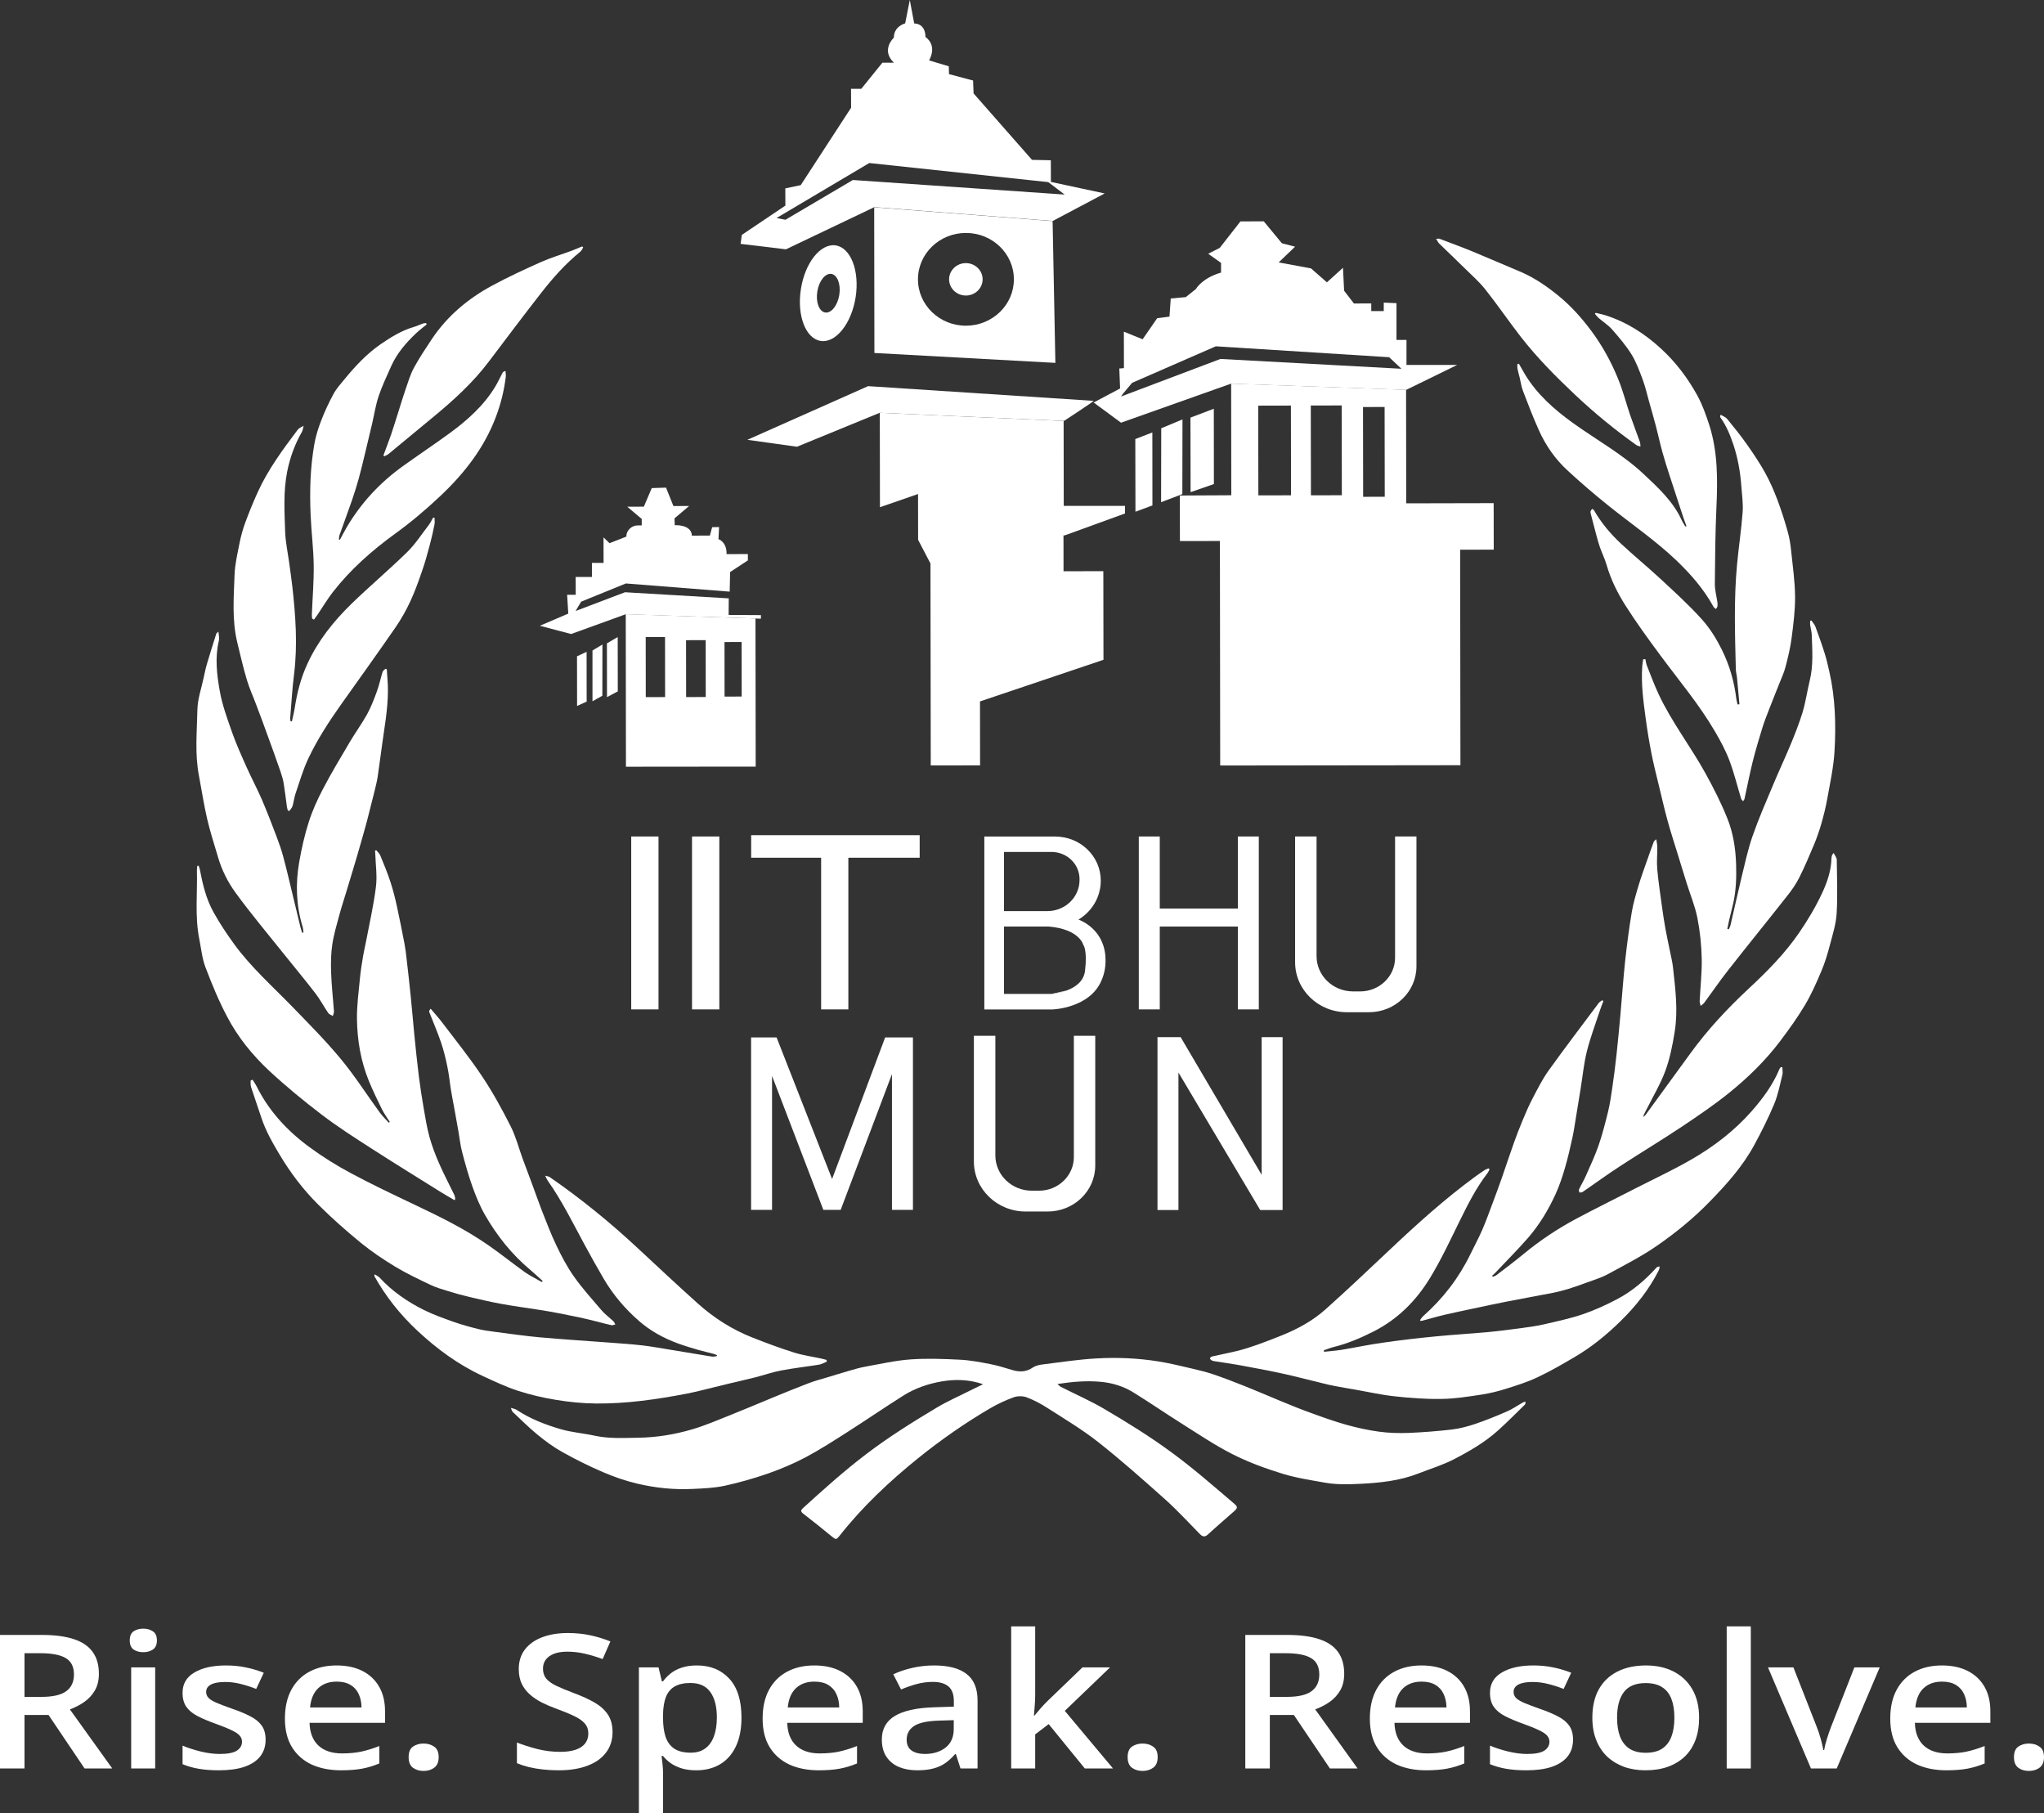 <svg width="115" height="102" viewBox="0 0 115 102" fill="none" xmlns="http://www.w3.org/2000/svg">
<rect x="0" y="0" width="115" height="102" fill="#333333" stroke="none"/>
<path d="M55.313 77.863C54.513 77.589 53.738 77.577 52.983 77.705C52.235 77.832 51.495 78.083 50.848 78.489C49.785 79.158 48.749 79.869 47.69 80.545C46.914 81.04 46.143 81.538 45.331 81.971C44.66 82.326 43.944 82.628 43.221 82.883C42.421 83.161 41.602 83.393 40.775 83.575C40.195 83.698 39.587 83.725 38.988 83.752C37.928 83.806 36.877 83.698 35.854 83.455C35.194 83.3 34.547 83.076 33.927 82.809C33.151 82.477 32.392 82.098 31.657 81.689C31.149 81.407 30.677 81.059 30.23 80.692C29.742 80.294 29.298 79.841 28.838 79.413C28.802 79.378 28.794 79.316 28.742 79.192C28.894 79.243 28.994 79.254 29.066 79.304C29.834 79.814 30.689 80.143 31.569 80.398C32.188 80.576 32.84 80.622 33.471 80.761C34.279 80.935 35.094 80.885 35.906 80.873C36.937 80.858 37.956 80.692 38.94 80.402C39.691 80.182 40.419 79.865 41.15 79.575C41.91 79.273 42.665 78.949 43.425 78.636C44.12 78.35 44.816 78.064 45.519 77.797C45.875 77.662 46.247 77.569 46.611 77.457C46.998 77.341 47.386 77.218 47.778 77.106C48.074 77.021 48.37 76.932 48.669 76.878C49.517 76.727 50.364 76.53 51.22 76.468C52.139 76.402 53.07 76.437 53.994 76.483C54.565 76.51 55.133 76.619 55.693 76.727C56.116 76.808 56.536 76.936 56.948 77.063C57.368 77.191 57.743 77.175 58.115 76.92C58.279 76.808 58.515 76.766 58.723 76.742C59.698 76.619 60.673 76.472 61.653 76.414C62.836 76.344 64.019 76.394 65.194 76.584C65.818 76.684 66.43 76.835 67.045 76.978C67.461 77.075 67.873 77.175 68.272 77.31C68.872 77.515 69.464 77.743 70.055 77.979C70.723 78.246 71.382 78.531 72.046 78.806C72.609 79.038 73.173 79.27 73.745 79.474C74.404 79.714 75.068 79.954 75.743 80.143C76.347 80.313 76.967 80.448 77.594 80.533C78.134 80.607 78.689 80.622 79.237 80.603C80.057 80.568 80.876 80.506 81.692 80.41C82.139 80.356 82.583 80.236 83.011 80.093C83.61 79.888 84.198 79.652 84.778 79.397C85.093 79.262 85.377 79.061 85.681 78.891C85.725 78.864 85.781 78.86 85.833 78.844C85.821 78.899 85.829 78.976 85.797 79.007C85.293 79.501 84.797 80 84.274 80.471C83.538 81.132 82.679 81.631 81.803 82.083C81.172 82.411 80.472 82.62 79.805 82.883C78.754 83.296 77.638 83.412 76.519 83.466C75.867 83.497 75.204 83.516 74.568 83.404C73.765 83.261 72.961 83.142 72.17 82.902C71.178 82.597 70.207 82.241 69.296 81.774C68.344 81.287 67.453 80.688 66.546 80.116C65.626 79.536 64.727 78.922 63.803 78.346C63.24 77.99 62.604 77.79 61.932 77.728C61.137 77.654 60.342 77.72 59.494 77.851C59.586 77.929 59.63 77.983 59.69 78.014C60.498 78.423 61.329 78.787 62.104 79.239C63.4 80 64.675 80.788 65.886 81.677C67.125 82.581 68.268 83.586 69.428 84.572C69.639 84.753 69.644 84.819 69.444 85C68.952 85.437 68.452 85.862 67.969 86.307C67.769 86.496 67.641 86.43 67.485 86.268C66.849 85.623 66.234 84.95 65.558 84.344C64.319 83.238 63.08 82.137 61.777 81.109C60.881 80.406 59.89 79.814 58.926 79.196C58.559 78.96 58.167 78.752 57.755 78.597C57.543 78.52 57.248 78.52 57.036 78.597C56.568 78.767 56.112 78.98 55.685 79.231C54.27 80.062 52.931 80.997 51.655 82.025C50.028 83.339 48.517 84.761 47.23 86.395C47.05 86.623 47.022 86.608 46.798 86.426C46.271 85.994 45.739 85.565 45.196 85.147C45.032 85.02 45.044 84.954 45.184 84.826C46.323 83.791 47.466 82.763 48.697 81.824C49.972 80.85 51.331 80 52.707 79.177C53.318 78.81 53.982 78.524 54.621 78.199C54.833 78.095 55.053 77.99 55.313 77.863Z" fill="white"/>
<path d="M79.893 74.257C79.949 74.184 79.997 74.099 80.065 74.037C81.188 73.044 82.079 71.884 82.727 70.551C82.951 70.087 83.198 69.635 83.402 69.164C83.606 68.692 83.778 68.209 83.958 67.73C84.146 67.228 84.334 66.725 84.51 66.219C84.737 65.562 84.953 64.905 85.189 64.248C85.341 63.827 85.501 63.41 85.673 63C85.845 62.591 86.021 62.177 86.228 61.783C86.508 61.254 86.772 60.716 87.12 60.229C88.039 58.947 88.999 57.691 89.942 56.427C89.99 56.361 90.074 56.319 90.138 56.265C90.162 56.28 90.186 56.296 90.21 56.307C90.138 56.508 90.054 56.705 89.99 56.91C89.746 57.656 89.466 58.394 89.278 59.151C89.107 59.839 89.043 60.554 88.927 61.257C88.847 61.764 88.763 62.27 88.679 62.776C88.611 63.186 88.555 63.591 88.467 63.997C88.339 64.577 88.207 65.16 88.039 65.728C87.895 66.219 87.731 66.706 87.52 67.17C87.108 68.07 86.596 68.92 85.933 69.674C85.353 70.335 84.725 70.961 84.122 71.602C84.07 71.656 84.006 71.707 83.95 71.761C83.962 71.78 83.978 71.799 83.99 71.819C84.054 71.791 84.122 71.776 84.178 71.737C84.694 71.343 85.213 70.957 85.713 70.543C86.644 69.774 87.648 69.106 88.715 68.538C89.838 67.939 90.985 67.379 92.117 66.795C93.124 66.281 94.151 65.802 95.131 65.238C96.414 64.503 97.577 63.611 98.552 62.505C99.188 61.779 99.756 61.01 100.123 60.117C100.139 60.083 100.171 60.056 100.195 60.025C100.223 60.029 100.251 60.029 100.279 60.029C100.279 60.168 100.315 60.318 100.283 60.45C100.147 61.002 100.039 61.57 99.824 62.092C99.492 62.884 99.108 63.657 98.696 64.411C98.045 65.616 97.125 66.636 96.17 67.614C95.279 68.53 94.287 69.338 93.228 70.072C92.353 70.679 91.401 71.158 90.47 71.668C90.098 71.873 89.674 71.996 89.266 72.147C88.927 72.275 88.583 72.394 88.235 72.503C87.943 72.591 87.644 72.669 87.344 72.727C86.48 72.897 85.617 73.047 84.754 73.218C84.118 73.341 83.482 73.48 82.851 73.615C82.315 73.728 81.784 73.836 81.252 73.963C80.836 74.06 80.428 74.183 80.017 74.292C79.985 74.299 79.953 74.299 79.921 74.303C79.925 74.292 79.909 74.272 79.893 74.257Z" fill="white"/>
<path d="M14.208 60.732C14.288 60.86 14.376 60.983 14.444 61.119C15.135 62.502 16.171 63.623 17.426 64.538C18.149 65.068 18.917 65.551 19.712 65.976C20.9 66.614 22.123 67.193 23.342 67.773C24.757 68.442 26.16 69.133 27.443 70.022C28.159 70.517 28.834 71.061 29.542 71.568C29.838 71.776 30.174 71.935 30.489 72.117C30.505 72.097 30.521 72.078 30.533 72.058C30.305 71.854 30.086 71.641 29.85 71.444C28.794 70.563 27.959 69.508 27.287 68.341C26.996 67.835 26.772 67.282 26.576 66.734C26.348 66.096 26.168 65.443 25.996 64.786C25.9 64.419 25.86 64.036 25.796 63.661C25.72 63.228 25.645 62.8 25.564 62.367C25.501 62.023 25.433 61.683 25.377 61.343C25.305 60.902 25.265 60.454 25.173 60.017C25.077 59.55 24.965 59.078 24.809 58.626C24.613 58.05 24.369 57.494 24.149 56.922C24.134 56.879 24.162 56.821 24.229 56.74C24.441 56.992 24.661 57.231 24.861 57.494C25.628 58.506 26.428 59.499 27.131 60.554C27.727 61.447 28.243 62.39 28.726 63.344C29.018 63.916 29.178 64.55 29.398 65.157C29.574 65.636 29.758 66.115 29.934 66.594C30.117 67.089 30.289 67.588 30.481 68.082C30.741 68.743 30.993 69.411 31.301 70.053C31.589 70.656 31.904 71.259 32.292 71.807C32.756 72.464 33.303 73.071 33.831 73.689C34.031 73.925 34.291 74.111 34.515 74.327C34.563 74.373 34.583 74.439 34.619 74.501C34.547 74.516 34.471 74.555 34.407 74.543C34.159 74.493 33.911 74.42 33.663 74.358C33.307 74.269 32.952 74.18 32.596 74.103C32.212 74.022 31.824 73.944 31.441 73.871C31.097 73.805 30.753 73.743 30.405 73.689C29.698 73.577 28.982 73.484 28.279 73.357C27.651 73.245 27.028 73.102 26.408 72.955C26.012 72.862 25.616 72.75 25.225 72.63C24.885 72.526 24.537 72.426 24.221 72.275C23.542 71.95 22.862 71.63 22.223 71.243C21.559 70.841 20.912 70.405 20.312 69.918C19.477 69.234 18.665 68.519 17.906 67.761C17.058 66.919 16.339 65.968 15.731 64.948C15.331 64.28 14.944 63.603 14.7 62.858C14.516 62.286 14.308 61.718 14.124 61.142C14.088 61.026 14.104 60.898 14.1 60.779C14.14 60.767 14.176 60.748 14.208 60.732Z" fill="white"/>
<path d="M74.497 76.039C74.828 76.001 75.16 75.977 75.488 75.927C76.255 75.799 77.011 75.637 77.782 75.529C78.774 75.386 79.769 75.27 80.764 75.174C81.736 75.077 82.711 75.023 83.683 74.934C84.314 74.876 84.942 74.791 85.569 74.71C86.001 74.652 86.433 74.594 86.856 74.497C87.592 74.327 88.335 74.169 89.047 73.929C89.715 73.701 90.366 73.404 90.99 73.075C91.833 72.631 92.553 72.013 93.188 71.313C93.224 71.274 93.272 71.247 93.376 71.24C93.364 71.309 93.364 71.383 93.332 71.444C92.788 72.526 92.041 73.469 91.174 74.316C90.394 75.081 89.547 75.776 88.587 76.337C87.904 76.739 87.216 77.137 86.501 77.473C85.945 77.736 85.349 77.925 84.762 78.11C84.302 78.257 83.826 78.373 83.351 78.447C82.607 78.559 81.86 78.682 81.108 78.69C80.225 78.706 79.341 78.64 78.462 78.543C77.703 78.462 76.947 78.288 76.192 78.157C75.836 78.095 75.484 78.041 75.132 77.971C74.872 77.921 74.617 77.863 74.361 77.797C73.609 77.616 72.858 77.415 72.102 77.252C71.271 77.071 70.427 76.92 69.592 76.766C69.204 76.696 68.816 76.646 68.429 76.584C68.345 76.572 68.257 76.561 68.181 76.526C68.133 76.507 68.077 76.449 68.077 76.406C68.077 76.371 68.145 76.314 68.193 76.302C68.68 76.19 69.176 76.097 69.664 75.977C70.023 75.885 70.379 75.769 70.731 75.645C71.203 75.479 71.666 75.297 72.126 75.112C73.022 74.752 73.861 74.289 74.573 73.655C75.824 72.538 77.039 71.383 78.258 70.235C79.765 68.813 81.304 67.429 82.983 66.197C83.159 66.069 83.339 65.942 83.523 65.822C83.591 65.775 83.674 65.752 83.754 65.721C83.77 65.741 83.79 65.76 83.806 65.779C83.766 65.853 83.734 65.934 83.686 65.996C83.055 66.811 82.599 67.723 82.147 68.635C81.6 69.744 81.08 70.869 80.433 71.924C79.665 73.168 78.646 74.204 77.283 74.895C76.559 75.262 75.828 75.572 75.04 75.769C74.848 75.815 74.668 75.892 74.481 75.954C74.485 75.973 74.489 76.004 74.497 76.039Z" fill="white"/>
<path d="M93.188 47.207C93.212 47.396 93.244 47.535 93.244 47.675C93.244 48.08 93.204 48.49 93.24 48.892C93.304 49.599 93.412 50.302 93.508 51.006C93.564 51.423 93.628 51.84 93.704 52.258C93.779 52.679 93.875 53.1 93.959 53.521C94.019 53.823 94.095 54.12 94.127 54.422C94.259 55.631 94.419 56.829 94.219 58.058C94.095 58.819 93.947 59.577 93.675 60.292C93.416 60.983 93.028 61.633 92.692 62.301C92.608 62.471 92.5 62.63 92.444 62.834C92.488 62.8 92.54 62.769 92.572 62.73C93.42 61.571 94.267 60.407 95.111 59.244C96.074 57.919 97.189 56.725 98.396 55.6C99.436 54.634 100.431 53.626 101.227 52.462C101.706 51.763 102.146 51.029 102.502 50.267C102.794 49.649 103.025 48.992 103.041 48.293C103.041 48.227 103.061 48.161 103.077 48.1C103.085 48.076 103.105 48.061 103.165 47.98C103.237 48.127 103.337 48.243 103.341 48.358C103.353 49.371 103.393 50.383 103.333 51.392C103.297 51.976 103.113 52.555 102.961 53.131C102.83 53.633 102.682 54.136 102.478 54.615C102.202 55.272 101.914 55.925 101.55 56.535C101.135 57.235 100.655 57.9 100.163 58.553C99.344 59.639 98.365 60.601 97.301 61.459C96.446 62.15 95.526 62.773 94.607 63.387C93.472 64.144 92.296 64.848 91.153 65.594C90.438 66.057 89.754 66.559 89.051 67.043C89.003 67.077 88.927 67.07 88.867 67.085C88.855 67.027 88.815 66.954 88.835 66.911C88.959 66.648 89.111 66.401 89.227 66.135C89.478 65.566 89.742 65.002 89.942 64.423C90.158 63.8 90.318 63.155 90.478 62.514C90.582 62.081 90.645 61.636 90.71 61.196C90.801 60.574 90.881 59.952 90.949 59.325C91.029 58.576 91.101 57.826 91.169 57.073C91.261 56.056 91.329 55.04 91.437 54.028C91.537 53.115 91.657 52.203 91.809 51.295C91.897 50.778 92.053 50.267 92.204 49.761C92.352 49.27 92.532 48.791 92.7 48.308C92.812 47.98 92.932 47.655 93.052 47.331C93.076 47.296 93.108 47.28 93.188 47.207Z" fill="white"/>
<path d="M25.572 67.51C25.317 67.359 25.057 67.216 24.805 67.058C23.498 66.239 22.183 65.431 20.887 64.596C19.944 63.99 18.997 63.383 18.109 62.707C17.086 61.926 16.082 61.103 15.143 60.23C14.196 59.345 13.376 58.332 12.781 57.192C12.305 56.296 11.917 55.349 11.557 54.402C11.37 53.904 11.318 53.359 11.214 52.829C10.954 51.543 11.114 50.24 11.078 48.942C11.074 48.865 11.094 48.787 11.102 48.706C11.126 48.702 11.15 48.699 11.174 48.695C11.198 48.764 11.23 48.83 11.242 48.903C11.402 49.742 11.598 50.573 12.021 51.326C12.365 51.941 12.757 52.536 13.172 53.104C14.116 54.402 15.327 55.477 16.446 56.628C17.374 57.586 18.321 58.537 19.169 59.561C19.964 60.52 20.631 61.571 21.363 62.575C21.515 62.78 21.699 62.958 21.871 63.151C21.891 63.136 21.911 63.12 21.931 63.109C21.783 62.873 21.615 62.649 21.491 62.401C21.231 61.876 20.975 61.343 20.752 60.802C20.3 59.689 20.1 58.522 20.084 57.335C20.072 56.578 20.176 55.817 20.248 55.059C20.288 54.623 20.36 54.19 20.432 53.757C20.48 53.471 20.552 53.193 20.604 52.907C20.795 51.898 21.027 50.897 21.151 49.881C21.227 49.282 21.135 48.664 21.115 48.049C21.111 47.987 21.103 47.922 21.099 47.86C21.119 47.848 21.143 47.837 21.163 47.821C21.239 47.918 21.347 47.999 21.391 48.107C21.599 48.61 21.807 49.116 21.975 49.634C22.119 50.074 22.23 50.522 22.33 50.975C22.482 51.67 22.618 52.366 22.754 53.065C22.81 53.359 22.846 53.653 22.878 53.95C22.958 54.642 23.038 55.334 23.106 56.025C23.178 56.732 23.238 57.444 23.306 58.151C23.386 58.95 23.466 59.751 23.566 60.547C23.642 61.153 23.738 61.756 23.841 62.359C23.933 62.896 24.021 63.437 24.165 63.963C24.309 64.477 24.501 64.979 24.717 65.47C24.977 66.061 25.28 66.633 25.56 67.213C25.596 67.282 25.6 67.367 25.616 67.444C25.6 67.475 25.584 67.491 25.572 67.51Z" fill="white"/>
<path d="M40.339 76.224C40.279 76.204 40.219 76.177 40.159 76.158C39.871 76.081 39.579 76.015 39.291 75.934C38.908 75.822 38.528 75.71 38.156 75.574C37.345 75.277 36.597 74.871 35.954 74.307C35.166 73.623 34.503 72.838 33.975 71.946C33.603 71.316 33.248 70.674 32.9 70.033C32.236 68.808 31.625 67.556 30.813 66.408C30.769 66.346 30.741 66.273 30.673 66.134C30.809 66.172 30.877 66.176 30.921 66.207C32.684 67.424 34.335 68.769 35.894 70.222C37.009 71.262 38.124 72.301 39.26 73.322C40.163 74.133 41.186 74.786 42.334 75.238C43.105 75.54 43.88 75.833 44.672 76.081C45.18 76.239 45.715 76.312 46.243 76.428C46.327 76.448 46.415 76.471 46.499 76.494C46.507 76.529 46.515 76.56 46.519 76.591C46.375 76.649 46.235 76.738 46.083 76.761C45.367 76.877 44.644 76.958 43.932 77.093C43.441 77.186 42.965 77.356 42.477 77.48C41.998 77.603 41.518 77.704 41.034 77.823C40.495 77.955 39.959 78.09 39.423 78.218C39.168 78.279 38.908 78.341 38.648 78.391C36.957 78.716 35.254 78.963 33.527 78.948C32.784 78.94 32.04 78.867 31.305 78.747C30.577 78.631 29.85 78.461 29.146 78.233C28.467 78.013 27.815 77.704 27.163 77.402C25.78 76.761 24.573 75.872 23.478 74.848C22.515 73.948 21.703 72.931 21.064 71.784C21.055 71.772 21.067 71.753 21.076 71.679C21.183 71.749 21.287 71.791 21.355 71.865C22.063 72.634 22.914 73.221 23.854 73.689C24.381 73.951 24.945 74.152 25.501 74.349C25.956 74.508 26.424 74.639 26.892 74.755C27.195 74.832 27.511 74.871 27.823 74.914C28.663 75.022 29.502 75.145 30.345 75.223C31.633 75.339 32.924 75.42 34.215 75.516C34.854 75.567 35.498 75.605 36.138 75.679C36.681 75.741 37.217 75.845 37.757 75.93C38.524 76.054 39.288 76.185 40.055 76.309C40.139 76.32 40.227 76.297 40.315 76.289C40.335 76.266 40.339 76.243 40.339 76.224Z" fill="white"/>
<path d="M92.573 37.079C92.597 37.195 92.613 37.315 92.653 37.427C92.868 37.971 93.072 38.524 93.32 39.053C94.052 40.615 95.119 41.99 95.95 43.494C96.406 44.321 96.838 45.167 97.186 46.04C97.513 46.855 97.649 47.729 97.677 48.61C97.701 49.34 97.677 50.067 97.521 50.786C97.449 51.118 97.358 51.446 97.281 51.775C97.246 51.933 97.214 52.092 97.182 52.25C97.21 52.258 97.238 52.266 97.266 52.273C97.302 52.192 97.346 52.115 97.365 52.03C97.569 51.153 97.761 50.268 97.973 49.391C98.165 48.606 98.333 47.81 98.597 47.045C98.936 46.071 99.352 45.12 99.752 44.166C100.064 43.416 100.411 42.682 100.723 41.932C100.975 41.322 101.223 40.703 101.415 40.074C101.591 39.49 101.675 38.88 101.819 38.288C102.03 37.434 101.962 36.576 101.934 35.715C101.926 35.525 101.871 35.34 101.843 35.154C101.831 35.081 101.843 35 101.843 34.926C101.863 34.919 101.886 34.911 101.91 34.903C101.99 35.019 102.098 35.127 102.142 35.255C102.33 35.765 102.514 36.279 102.674 36.797C102.774 37.114 102.842 37.438 102.918 37.759C103.258 39.243 103.302 40.75 103.214 42.257C103.162 43.161 102.962 44.058 102.802 44.954C102.718 45.426 102.598 45.893 102.466 46.353C102.358 46.732 102.226 47.111 102.074 47.478C101.811 48.111 101.543 48.741 101.235 49.356C101.051 49.723 100.811 50.071 100.551 50.395C99.448 51.798 98.321 53.181 97.222 54.584C96.758 55.175 96.334 55.798 95.886 56.404C95.835 56.474 95.751 56.524 95.683 56.582C95.663 56.489 95.623 56.4 95.627 56.308C95.667 55.516 95.758 54.716 95.743 53.923C95.727 53.158 95.647 52.385 95.499 51.636C95.371 50.979 95.103 50.345 94.903 49.7C94.727 49.147 94.563 48.594 94.391 48.042C94.2 47.42 93.996 46.801 93.824 46.172C93.636 45.488 93.48 44.796 93.312 44.104C93.172 43.525 93.024 42.949 92.912 42.365C92.784 41.716 92.677 41.063 92.589 40.406C92.457 39.428 92.325 38.451 92.397 37.461C92.405 37.338 92.433 37.214 92.449 37.087C92.493 37.079 92.533 37.079 92.573 37.079Z" fill="white"/>
<path d="M12.29 35.529C12.306 35.737 12.349 35.892 12.317 36.027C12.086 36.978 12.197 37.936 12.365 38.871C12.505 39.66 12.789 40.432 13.057 41.194C13.297 41.87 13.593 42.527 13.888 43.184C14.16 43.787 14.472 44.374 14.736 44.981C15.036 45.68 15.307 46.391 15.575 47.098C15.711 47.454 15.835 47.817 15.935 48.184C16.075 48.694 16.195 49.212 16.319 49.722C16.515 50.526 16.707 51.33 16.898 52.13C16.926 52.246 16.966 52.354 17.002 52.47C17.026 52.466 17.05 52.462 17.074 52.454C17.058 52.346 17.058 52.234 17.026 52.134C16.663 50.932 16.619 49.715 16.834 48.493C16.966 47.74 17.134 46.983 17.366 46.256C17.57 45.614 17.85 44.989 18.166 44.389C18.625 43.508 19.141 42.651 19.645 41.797C19.964 41.252 20.34 40.738 20.648 40.189C20.872 39.779 21.044 39.335 21.204 38.894C21.335 38.539 21.412 38.164 21.523 37.801C21.543 37.731 21.627 37.681 21.683 37.619C21.711 37.627 21.735 37.635 21.763 37.646C21.775 37.805 21.779 37.967 21.795 38.125C21.891 39.165 21.747 40.189 21.595 41.213C21.471 42.032 21.375 42.852 21.252 43.671C21.204 43.988 21.12 44.304 21.044 44.617C20.916 45.139 20.784 45.657 20.648 46.179C20.524 46.642 20.392 47.102 20.26 47.562C20.132 48.007 20.004 48.451 19.869 48.892C19.745 49.301 19.621 49.711 19.497 50.124C19.369 50.553 19.225 50.974 19.109 51.407C18.957 51.971 18.785 52.539 18.697 53.115C18.617 53.637 18.613 54.174 18.629 54.7C18.653 55.426 18.737 56.153 18.789 56.879C18.797 56.968 18.749 57.061 18.725 57.15C18.637 57.095 18.521 57.061 18.469 56.983C18.214 56.612 18.006 56.211 17.73 55.855C17.13 55.078 16.503 54.329 15.891 53.563C15.008 52.458 14.096 51.372 13.265 50.232C12.821 49.626 12.477 48.942 12.265 48.211C12.054 47.489 11.818 46.774 11.65 46.043C11.466 45.247 11.346 44.436 11.194 43.636C10.954 42.403 11.082 41.159 11.106 39.922C11.118 39.316 11.334 38.713 11.462 38.106C11.518 37.84 11.574 37.573 11.654 37.31C11.818 36.758 11.99 36.209 12.165 35.656C12.162 35.633 12.197 35.614 12.29 35.529Z" fill="white"/>
<path d="M97.865 39.613C97.821 39.118 97.777 38.627 97.729 38.133C97.713 37.967 97.665 37.804 97.661 37.638C97.613 35.667 97.545 33.693 97.733 31.722C97.825 30.748 97.973 29.782 98.045 28.808C98.081 28.333 98.009 27.85 97.973 27.371C97.917 26.571 97.781 25.79 97.525 25.013C97.341 24.465 97.129 23.947 96.79 23.475C96.773 23.452 96.773 23.414 96.809 23.329C96.933 23.406 97.089 23.46 97.177 23.568C97.565 24.04 97.949 24.519 98.296 25.013C98.656 25.523 99.004 26.045 99.308 26.59C99.576 27.073 99.799 27.587 99.995 28.101C100.219 28.692 100.411 29.303 100.583 29.913C100.679 30.253 100.735 30.609 100.771 30.961C100.859 31.822 100.987 32.688 100.995 33.554C101.003 34.334 100.899 35.123 100.799 35.899C100.727 36.448 100.595 36.989 100.455 37.522C100.371 37.847 100.223 38.156 100.099 38.473C99.919 38.933 99.728 39.393 99.552 39.852C99.416 40.208 99.272 40.56 99.16 40.923C98.968 41.549 98.78 42.171 98.62 42.805C98.444 43.512 98.305 44.227 98.149 44.938C98.141 44.977 98.109 45.008 98.069 45.069C98.021 45.011 97.973 44.977 97.961 44.93C97.741 44.211 97.565 43.477 97.301 42.778C97.089 42.217 96.797 41.676 96.494 41.155C95.61 39.64 94.475 38.295 93.432 36.885C92.74 35.953 92.057 35.014 91.437 34.037C90.997 33.337 90.626 32.591 90.394 31.788C90.294 31.44 90.13 31.111 90.01 30.767C89.938 30.563 89.882 30.358 89.826 30.149C89.718 29.743 89.61 29.334 89.506 28.928C89.49 28.874 89.478 28.808 89.49 28.758C89.502 28.712 89.546 28.669 89.578 28.623C89.614 28.654 89.666 28.669 89.686 28.708C90.082 29.403 90.594 30.01 91.177 30.559C91.893 31.231 92.66 31.857 93.384 32.526C94.191 33.275 95.011 34.017 95.746 34.833C96.202 35.335 96.57 35.934 96.87 36.537C97.305 37.406 97.573 38.342 97.689 39.308C97.701 39.416 97.737 39.52 97.761 39.628C97.801 39.624 97.833 39.621 97.865 39.613Z" fill="white"/>
<path d="M16.195 45.595C16.179 45.525 16.151 45.456 16.143 45.386C16.083 44.953 16.035 44.517 15.963 44.084C15.927 43.86 15.863 43.632 15.787 43.415C15.559 42.751 15.319 42.094 15.079 41.433C14.864 40.834 14.644 40.239 14.416 39.644C14.244 39.18 14.032 38.724 13.892 38.253C13.684 37.549 13.516 36.834 13.345 36.12C13.045 34.867 13.153 33.596 13.197 32.333C13.217 31.745 13.357 31.158 13.472 30.574C13.552 30.165 13.664 29.755 13.812 29.361C14.024 28.789 14.256 28.221 14.508 27.668C15.087 26.401 15.915 25.28 16.754 24.167C16.826 24.071 16.97 24.02 17.082 23.951C17.05 24.067 17.042 24.194 16.986 24.295C16.582 24.998 16.315 25.744 16.155 26.54C15.935 27.66 16.007 28.789 16.043 29.91C16.063 30.485 16.187 31.057 16.267 31.633C16.327 32.085 16.395 32.533 16.447 32.986C16.63 34.628 16.75 36.266 16.546 37.916C16.442 38.736 16.395 39.566 16.327 40.394C16.323 40.452 16.339 40.513 16.347 40.571C16.37 40.575 16.398 40.575 16.422 40.579C16.479 40.32 16.546 40.061 16.586 39.802C16.718 38.948 16.93 38.125 17.298 37.333C17.881 36.062 18.741 34.976 19.74 33.998C20.772 32.993 21.875 32.066 22.902 31.061C23.366 30.609 23.722 30.052 24.117 29.539C24.217 29.411 24.285 29.26 24.365 29.121C24.393 29.125 24.421 29.125 24.449 29.125C24.449 29.253 24.469 29.384 24.445 29.504C24.369 29.883 24.285 30.261 24.185 30.636C24.053 31.123 23.926 31.61 23.758 32.085C23.558 32.669 23.35 33.256 23.09 33.816C22.858 34.319 22.582 34.809 22.267 35.269C21.267 36.718 20.24 38.148 19.221 39.582C18.517 40.575 17.85 41.592 17.334 42.693C17.042 43.319 16.85 43.991 16.626 44.644C16.55 44.868 16.526 45.112 16.459 45.34C16.427 45.44 16.343 45.525 16.283 45.614C16.251 45.614 16.223 45.603 16.195 45.595Z" fill="white"/>
<path d="M89.778 17.598C89.946 17.641 90.118 17.672 90.285 17.722C91.501 18.101 92.532 18.765 93.451 19.611C94.287 20.377 94.954 21.265 95.49 22.235C95.778 22.761 95.982 23.337 96.17 23.913C96.653 25.431 96.641 26.992 96.569 28.565C96.505 29.991 96.493 31.417 96.481 32.843C96.477 33.179 96.573 33.515 96.621 33.852C96.633 33.933 96.641 34.018 96.629 34.099C96.621 34.153 96.577 34.207 96.545 34.257C96.497 34.219 96.438 34.188 96.409 34.138C95.87 33.156 95.146 32.318 94.335 31.541C93.152 30.409 91.793 29.485 90.517 28.461C89.714 27.816 88.93 27.147 88.179 26.451C87.495 25.818 86.968 25.06 86.588 24.218C86.26 23.488 85.972 22.738 85.685 21.988C85.593 21.748 85.561 21.49 85.501 21.242C85.461 21.076 85.409 20.91 85.377 20.74C85.361 20.651 85.373 20.562 85.373 20.473C85.401 20.469 85.433 20.465 85.457 20.462C85.573 20.663 85.685 20.867 85.805 21.068C86.48 22.181 87.435 23.028 88.491 23.789C89.818 24.743 91.273 25.539 92.464 26.656C93.291 27.429 94.135 28.206 94.615 29.257C94.671 29.381 94.751 29.497 94.819 29.616C94.838 29.609 94.862 29.601 94.886 29.597C94.819 29.415 94.751 29.238 94.691 29.056C94.439 28.287 94.183 27.518 93.935 26.749C93.795 26.316 93.655 25.883 93.535 25.447C93.4 24.96 93.296 24.469 93.168 23.982C93.044 23.511 92.908 23.043 92.776 22.572C92.664 22.166 92.568 21.752 92.424 21.358C92.24 20.871 92.064 20.377 91.793 19.936C91.485 19.438 91.093 18.982 90.701 18.533C90.489 18.29 90.202 18.112 89.954 17.896C89.87 17.826 89.806 17.733 89.73 17.652C89.75 17.629 89.762 17.614 89.778 17.598Z" fill="white"/>
<path d="M19.125 30.362C19.253 30.127 19.373 29.887 19.509 29.655C20.308 28.303 21.359 27.159 22.654 26.231C23.522 25.605 24.417 25.01 25.281 24.38C26.288 23.646 27.212 22.823 27.859 21.756C28.015 21.501 28.135 21.231 28.275 20.968C28.295 20.929 28.335 20.895 28.439 20.868C28.447 20.98 28.471 21.092 28.455 21.204C28.363 21.961 28.183 22.692 27.915 23.41C27.259 25.176 26.128 26.629 24.757 27.916C23.97 28.658 23.134 29.365 22.255 30.003C20.932 30.961 19.724 32.024 18.729 33.303C18.413 33.709 18.149 34.157 17.862 34.582C17.798 34.675 17.73 34.764 17.662 34.856C17.626 34.837 17.594 34.818 17.562 34.795C17.554 34.721 17.542 34.644 17.546 34.571C17.582 33.643 17.662 32.716 17.65 31.788C17.638 30.861 17.518 29.937 17.478 29.01C17.446 28.306 17.442 27.603 17.474 26.9C17.506 26.266 17.574 25.632 17.682 25.002C17.758 24.558 17.894 24.117 18.058 23.692C18.257 23.171 18.493 22.657 18.761 22.166C18.925 21.861 19.165 21.594 19.389 21.324C19.996 20.585 20.652 19.882 21.455 19.334C22.015 18.955 22.587 18.599 23.25 18.402C23.438 18.348 23.614 18.263 23.798 18.197C23.85 18.178 23.914 18.182 23.97 18.174C23.982 18.197 23.994 18.221 24.006 18.248C23.806 18.414 23.594 18.572 23.406 18.75C22.834 19.291 22.331 19.878 22.011 20.593C21.763 21.15 21.499 21.706 21.303 22.282C21.14 22.773 21.059 23.294 20.944 23.801C20.812 24.357 20.684 24.91 20.548 25.462C20.432 25.942 20.32 26.428 20.188 26.904C20.076 27.317 19.944 27.731 19.804 28.136C19.581 28.786 19.341 29.427 19.109 30.076C19.077 30.161 19.077 30.258 19.065 30.347C19.085 30.355 19.101 30.358 19.125 30.362Z" fill="white"/>
<path d="M80.8 13.432C80.908 13.432 80.964 13.417 81.004 13.436C81.612 13.668 82.223 13.889 82.823 14.136C83.714 14.503 84.594 14.889 85.481 15.26C86.281 15.593 86.98 16.068 87.644 16.605C88.371 17.192 88.983 17.877 89.535 18.619C90.162 19.461 90.658 20.373 91.046 21.331C91.313 21.988 91.489 22.68 91.717 23.352C91.893 23.858 92.085 24.357 92.265 24.863C92.293 24.941 92.285 25.033 92.297 25.118C92.221 25.091 92.129 25.08 92.069 25.037C90.858 24.175 89.71 23.236 88.631 22.22C87.544 21.196 86.497 20.141 85.581 18.97C84.894 18.085 84.266 17.162 83.57 16.284C83.227 15.848 82.795 15.473 82.391 15.075C81.924 14.611 81.444 14.163 80.976 13.703C80.912 13.641 80.876 13.552 80.8 13.432Z" fill="white"/>
<path d="M21.571 25.617C21.715 25.223 21.871 24.833 22.007 24.435C22.155 24.006 22.283 23.569 22.423 23.136C22.555 22.719 22.678 22.301 22.822 21.888C22.966 21.474 23.09 21.049 23.298 20.671C23.598 20.118 23.954 19.589 24.301 19.067C25.165 17.776 26.332 16.795 27.711 16.053C28.595 15.578 29.506 15.156 30.421 14.747C30.989 14.495 31.593 14.314 32.18 14.098C32.372 14.024 32.564 13.943 32.756 13.862C32.776 13.881 32.792 13.9 32.812 13.916C32.76 13.997 32.72 14.101 32.648 14.159C31.816 14.836 31.113 15.624 30.465 16.455C29.466 17.734 28.491 19.028 27.515 20.323C26.604 21.536 25.481 22.549 24.305 23.515C23.486 24.187 22.671 24.867 21.851 25.544C21.783 25.598 21.699 25.625 21.623 25.667C21.607 25.652 21.587 25.633 21.571 25.617Z" fill="white"/>
<path d="M34.754 35.834L34.758 38.891L34.151 39.215L34.147 36.19L34.754 35.834Z" fill="white"/>
<path d="M33.894 36.255L33.89 39.134L33.334 39.447V36.592L33.894 36.255Z" fill="white"/>
<path d="M33.003 36.665L33.007 39.466L32.468 39.71L32.464 36.916L33.003 36.665Z" fill="white"/>
<path d="M56.823 34.586L57.567 34.238V38.079L56.823 38.411V34.586Z" fill="white"/>
<path d="M59.126 10.233L59.122 9.015L58.062 8.992L54.776 5.255L54.748 4.529L53.393 4.17L53.381 3.729L52.27 3.397C52.27 3.397 52.778 2.605 52.066 2.075C52.066 2.075 52.114 1.349 51.435 1.318L51.187 0L50.927 1.314C50.927 1.314 50.287 1.476 50.291 2.118C50.291 2.118 49.536 2.809 50.295 3.528H49.644L48.457 4.997H47.881L47.885 6.059L45.051 10.414L44.183 10.596L44.187 11.566L41.737 13.212L41.669 13.718L44.219 14.024L49.196 11.651L59.233 12.428L62.152 10.882L59.126 10.233ZM47.985 10.125L44.191 12.362L43.688 12.265L48.908 9.17L58.978 10.244L59.901 10.944L47.985 10.125Z" fill="white"/>
<path d="M79.132 20.527V19.12H78.569V17.053L77.853 17.022V17.497H77.15V17.068L76.174 17.072L75.623 16.353L75.559 15.063L74.655 15.882L73.76 15.097L71.941 14.761L72.864 13.876L72.121 13.683L71.102 12.45C71.102 12.45 69.922 12.454 69.79 12.454L68.627 13.942L67.976 14.274L68.699 14.788V15.333C67.616 15.646 67.284 16.257 67.284 16.257L66.713 16.713L65.869 16.79L65.797 17.81L65.106 17.899L64.286 19.085L63.231 18.657L63.235 20.708L62.975 20.728L63.019 21.852L61.532 22.641L63.071 23.777L69.259 21.582H69.275L79.116 21.93L81.986 20.527H79.132ZM68.667 20.191L63.071 22.304L63.163 22.169L63.694 21.535L68.403 19.48L78.157 20.094L78.849 20.743L68.667 20.191Z" fill="white"/>
<path d="M59.222 12.436L49.184 11.659L49.196 19.855L59.378 20.412L59.222 12.436ZM54.349 18.321C52.858 18.325 51.647 17.154 51.647 15.717C51.643 14.275 52.854 13.104 54.341 13.104C55.832 13.101 57.043 14.271 57.043 15.709C57.047 17.15 55.836 18.317 54.349 18.321Z" fill="white"/>
<path d="M54.341 16.624C54.861 16.624 55.285 16.215 55.285 15.712C55.285 15.21 54.861 14.8 54.341 14.8C53.822 14.8 53.398 15.21 53.398 15.712C53.398 16.215 53.822 16.624 54.341 16.624Z" fill="white"/>
<path d="M47.014 13.803C46.163 13.68 45.287 14.785 45.059 16.269C44.828 17.753 45.331 19.059 46.183 19.179C47.03 19.302 47.91 18.197 48.141 16.713C48.369 15.233 47.866 13.931 47.014 13.803ZM47.222 16.582C47.126 17.185 46.774 17.625 46.434 17.579C46.091 17.529 45.887 17.003 45.983 16.404C46.075 15.805 46.431 15.361 46.77 15.407C47.11 15.457 47.314 15.983 47.222 16.582Z" fill="white"/>
<path d="M79.117 28.313L79.109 21.926L69.267 21.578L69.275 27.858L66.381 27.873L66.385 30.435L68.635 30.431L68.651 43.06L82.167 43.044L82.151 30.922L84.041 30.918L84.037 28.302L79.117 28.313ZM72.637 27.861L70.798 27.865L70.79 22.818L72.629 22.814L72.637 27.861ZM75.495 27.858L73.756 27.861L73.748 22.811L75.487 22.807L75.495 27.858ZM77.909 27.942L76.694 27.946L76.686 22.896L77.901 22.892L77.909 27.942Z" fill="white"/>
<path d="M68.292 22.992L68.296 27.228L66.985 27.684L66.977 23.491L68.292 22.992Z" fill="white"/>
<path d="M66.529 23.592L66.521 27.793L65.326 28.249L65.334 24.091L66.529 23.592Z" fill="white"/>
<path d="M64.834 24.326L64.838 28.43L63.883 28.785L63.875 24.697L64.834 24.326Z" fill="white"/>
<path d="M59.865 23.676L49.496 23.22L44.839 25.129L42.049 24.739L48.841 21.721C48.841 21.721 61.464 22.548 61.528 22.548C61.592 22.548 59.865 23.676 59.865 23.676Z" fill="white"/>
<path d="M59.834 30.111L59.837 32.133L62.076 32.129L62.084 37.114L55.137 39.455L55.141 43.053L52.366 43.057L52.35 31.696L51.655 30.366L51.651 27.789L49.508 28.531L49.5 23.221L59.842 23.677L59.849 28.457L63.295 28.454V28.883L59.906 30.115H59.834V30.111Z" fill="white"/>
<path d="M42.813 34.601L42.809 34.802L35.206 34.551L32.132 35.664L30.373 35.2L31.972 34.516L31.908 33.457H32.392L32.388 32.456L33.303 32.453V31.664H33.959L33.955 30.227L34.294 30.555L35.238 30.184C35.238 30.01 35.31 29.852 35.43 29.74C35.55 29.624 35.709 29.554 35.889 29.554H36.105V29.191L35.29 28.503L36.225 28.499L36.669 27.456L37.472 27.429L37.888 28.465L38.772 28.461L37.948 29.16L37.964 29.543C37.964 29.543 38.899 29.481 38.927 30.13L39.939 30.126L40.067 29.655L40.458 29.647L40.422 30.327C40.422 30.327 40.898 30.478 40.878 31.17L42.077 31.166V31.521L41.078 32.178L41.054 33.28L35.214 32.82L32.696 33.844L32.384 34.369L35.166 33.314L41.002 33.658L40.994 34.59L42.813 34.601Z" fill="white"/>
<path d="M35.206 34.547L35.217 43.129L42.517 43.122L42.505 34.79L35.206 34.547ZM37.42 39.211L36.333 39.215L36.329 35.834L37.416 35.83L37.42 39.211ZM39.706 39.207L38.603 39.211L38.599 36.011L39.703 36.008L39.706 39.207ZM41.729 39.18L40.766 39.184L40.762 36.116L41.725 36.112L41.729 39.18Z" fill="white"/>
<path d="M51.743 46.979V48.247H47.73V56.779H46.199V48.247H42.262V46.979H51.743Z" fill="white"/>
<path d="M35.514 47.053V56.779H37.049V47.053H35.514Z" fill="white"/>
<path d="M40.471 47.053H38.935V56.779H40.471V47.053Z" fill="white"/>
<path d="M62.188 53.749C62.052 52.18 60.677 51.728 60.677 51.728C61.433 51.272 61.932 50.461 61.932 49.537C61.932 48.849 61.645 48.231 61.181 47.782C60.717 47.334 60.078 47.056 59.366 47.056H55.381V56.782H59.214C59.214 56.782 61.357 56.717 61.992 55.102C62 55.082 62.008 55.063 62.016 55.044C62.148 54.707 62.236 54.278 62.188 53.749ZM59.158 47.922C60.03 47.922 60.737 48.606 60.737 49.448V49.502C60.737 50.468 59.93 51.249 58.93 51.249H56.488V47.922H59.158ZM61.045 54.615C60.973 55.206 60.497 55.531 60.042 55.704C59.586 55.882 59.146 55.909 59.146 55.909H56.488V52.118H59.002C60.741 52.265 60.949 53.15 60.949 53.15C60.949 53.15 61.189 53.428 61.045 54.615Z" fill="white"/>
<path d="M60.042 55.709C59.586 55.887 59.146 55.914 59.146 55.914L60.042 55.709Z" fill="white"/>
<path d="M70.823 47.053V56.779H69.644V52.119H65.251V56.779H64.071V47.053H65.251V51.106H69.644V47.053H70.823Z" fill="white"/>
<path d="M79.693 47.053V54.352C79.693 55.782 78.498 56.938 77.019 56.938H75.775C74.168 56.938 72.865 55.678 72.865 54.124V47.053H74.073V53.784C74.073 54.878 74.992 55.767 76.123 55.767H76.531C77.61 55.767 78.49 54.92 78.49 53.873V47.053H79.693Z" fill="white"/>
<path d="M61.621 58.263V65.563C61.621 66.993 60.425 68.148 58.947 68.148H57.703C56.096 68.148 54.793 66.888 54.793 65.335V58.263H56.001V64.995C56.001 66.088 56.92 66.977 58.051 66.977H58.459C59.538 66.977 60.418 66.131 60.418 65.084V58.263H61.621Z" fill="white"/>
<path d="M51.364 58.356V68.055H50.184V60.419L47.298 68.055H46.323L43.437 60.52V68.055H42.258V58.356H43.693L46.815 66.32L49.8 58.356H51.364Z" fill="white"/>
<path d="M72.162 58.34V68.066H70.903L66.302 60.33V68.066H65.123V58.34H66.426L70.983 66.084V58.34H72.162Z" fill="white"/>
<path d="M2.362 91.966C3.087 91.966 3.684 92.045 4.156 92.203C4.631 92.36 4.983 92.6 5.213 92.922C5.447 93.244 5.564 93.653 5.564 94.15C5.564 94.52 5.487 94.835 5.334 95.095C5.181 95.356 4.979 95.571 4.73 95.743C4.481 95.914 4.215 96.051 3.931 96.153L6.317 99.478H4.759L2.73 96.467H1.379V99.478H0V91.966H2.362ZM2.27 92.994H1.379V95.45H2.334C2.973 95.45 3.437 95.344 3.725 95.131C4.016 94.919 4.161 94.605 4.161 94.191C4.161 93.756 4.006 93.448 3.696 93.266C3.389 93.085 2.914 92.994 2.27 92.994Z" fill="white"/>
<path d="M8.731 93.79V99.478H7.38V93.79H8.731ZM8.064 91.612C8.271 91.612 8.449 91.662 8.599 91.761C8.752 91.86 8.828 92.031 8.828 92.275C8.828 92.514 8.752 92.686 8.599 92.788C8.449 92.888 8.271 92.937 8.064 92.937C7.849 92.937 7.667 92.888 7.518 92.788C7.372 92.686 7.3 92.514 7.3 92.275C7.3 92.031 7.372 91.86 7.518 91.761C7.667 91.662 7.849 91.612 8.064 91.612Z" fill="white"/>
<path d="M14.944 97.854C14.944 98.227 14.842 98.542 14.639 98.799C14.436 99.056 14.139 99.251 13.748 99.385C13.361 99.515 12.886 99.58 12.323 99.58C11.879 99.58 11.495 99.551 11.174 99.493C10.855 99.438 10.555 99.353 10.271 99.236V98.193C10.574 98.32 10.913 98.429 11.289 98.522C11.668 98.614 12.026 98.661 12.363 98.661C12.808 98.661 13.128 98.599 13.323 98.476C13.519 98.349 13.616 98.181 13.616 97.972C13.616 97.849 13.576 97.739 13.496 97.643C13.419 97.544 13.273 97.443 13.059 97.34C12.848 97.234 12.538 97.107 12.128 96.96C11.725 96.816 11.386 96.672 11.11 96.528C10.834 96.385 10.626 96.212 10.484 96.01C10.342 95.804 10.271 95.542 10.271 95.224C10.271 94.72 10.493 94.338 10.938 94.078C11.386 93.814 11.978 93.682 12.714 93.682C13.105 93.682 13.473 93.718 13.818 93.79C14.166 93.859 14.507 93.96 14.841 94.093L14.415 95.003C14.128 94.89 13.838 94.797 13.547 94.725C13.26 94.65 12.967 94.612 12.668 94.612C12.319 94.612 12.053 94.66 11.869 94.756C11.689 94.852 11.599 94.989 11.599 95.167C11.599 95.301 11.643 95.414 11.731 95.506C11.819 95.599 11.97 95.691 12.185 95.784C12.403 95.876 12.706 95.991 13.093 96.128C13.473 96.258 13.8 96.395 14.076 96.539C14.356 96.679 14.57 96.852 14.72 97.058C14.869 97.263 14.944 97.529 14.944 97.854Z" fill="white"/>
<path d="M18.939 93.682C19.506 93.682 19.992 93.787 20.399 93.996C20.805 94.205 21.117 94.501 21.335 94.885C21.554 95.268 21.663 95.727 21.663 96.261V96.909H17.416C17.431 97.46 17.596 97.885 17.91 98.183C18.228 98.481 18.672 98.63 19.243 98.63C19.649 98.63 20.014 98.596 20.335 98.527C20.661 98.455 20.996 98.351 21.341 98.214V99.195C21.023 99.329 20.699 99.426 20.37 99.488C20.04 99.549 19.646 99.58 19.186 99.58C18.561 99.58 18.011 99.472 17.536 99.257C17.065 99.037 16.695 98.712 16.427 98.28C16.163 97.849 16.03 97.313 16.03 96.672C16.03 96.035 16.151 95.494 16.392 95.049C16.634 94.604 16.973 94.265 17.41 94.032C17.847 93.799 18.356 93.682 18.939 93.682ZM18.939 94.592C18.513 94.592 18.169 94.715 17.904 94.962C17.643 95.208 17.49 95.57 17.444 96.046H20.341C20.337 95.761 20.284 95.51 20.18 95.29C20.081 95.071 19.927 94.9 19.72 94.777C19.517 94.653 19.257 94.592 18.939 94.592Z" fill="white"/>
<path d="M22.991 98.84C22.991 98.56 23.071 98.363 23.232 98.25C23.397 98.133 23.596 98.075 23.83 98.075C24.064 98.075 24.263 98.133 24.428 98.25C24.596 98.363 24.681 98.56 24.681 98.84C24.681 99.114 24.596 99.313 24.428 99.436C24.263 99.556 24.064 99.616 23.83 99.616C23.596 99.616 23.397 99.556 23.232 99.436C23.071 99.313 22.991 99.114 22.991 98.84Z" fill="white"/>
<path d="M34.463 97.433C34.463 97.878 34.341 98.262 34.095 98.584C33.854 98.906 33.505 99.152 33.049 99.323C32.597 99.495 32.057 99.58 31.428 99.58C31.122 99.58 30.829 99.565 30.549 99.534C30.269 99.503 30.005 99.459 29.756 99.4C29.511 99.339 29.287 99.265 29.083 99.18V98.018C29.424 98.152 29.806 98.274 30.227 98.383C30.649 98.489 31.078 98.542 31.515 98.542C31.871 98.542 32.166 98.501 32.4 98.419C32.637 98.334 32.814 98.214 32.929 98.059C33.044 97.902 33.101 97.719 33.101 97.51C33.101 97.287 33.034 97.099 32.9 96.945C32.766 96.79 32.563 96.65 32.291 96.523C32.022 96.393 31.685 96.254 31.279 96.107C31.003 96.008 30.739 95.895 30.486 95.768C30.237 95.641 30.015 95.493 29.819 95.321C29.624 95.15 29.468 94.948 29.354 94.715C29.242 94.479 29.187 94.201 29.187 93.883C29.187 93.458 29.3 93.095 29.526 92.793C29.756 92.492 30.078 92.261 30.492 92.1C30.909 91.939 31.396 91.859 31.951 91.859C32.392 91.859 32.806 91.9 33.193 91.982C33.584 92.064 33.967 92.18 34.343 92.331L33.906 93.323C33.561 93.196 33.225 93.095 32.9 93.02C32.578 92.944 32.248 92.907 31.911 92.907C31.62 92.907 31.373 92.946 31.17 93.025C30.967 93.103 30.811 93.215 30.704 93.359C30.601 93.499 30.549 93.667 30.549 93.862C30.549 94.081 30.608 94.266 30.727 94.417C30.85 94.564 31.038 94.7 31.291 94.823C31.547 94.946 31.877 95.083 32.279 95.234C32.743 95.405 33.136 95.585 33.457 95.773C33.783 95.962 34.032 96.188 34.205 96.451C34.377 96.712 34.463 97.039 34.463 97.433Z" fill="white"/>
<path d="M39.211 93.682C39.966 93.682 40.571 93.929 41.027 94.422C41.487 94.915 41.717 95.648 41.717 96.621C41.717 97.265 41.609 97.808 41.395 98.25C41.184 98.688 40.887 99.02 40.504 99.246C40.125 99.469 39.682 99.58 39.176 99.58C38.855 99.58 38.575 99.543 38.337 99.467C38.1 99.392 37.897 99.294 37.728 99.174C37.559 99.051 37.417 98.918 37.303 98.774H37.222C37.241 98.911 37.258 99.063 37.274 99.231C37.293 99.395 37.303 99.546 37.303 99.683V102H35.946V93.79H37.05L37.239 94.576H37.303C37.421 94.415 37.565 94.266 37.734 94.129C37.906 93.992 38.113 93.884 38.354 93.806C38.6 93.723 38.885 93.682 39.211 93.682ZM38.849 94.669C38.477 94.669 38.178 94.736 37.952 94.869C37.73 94.999 37.567 95.196 37.464 95.46C37.364 95.724 37.31 96.054 37.303 96.451V96.621C37.303 97.042 37.35 97.4 37.446 97.695C37.546 97.986 37.709 98.209 37.935 98.363C38.165 98.513 38.475 98.589 38.866 98.589C39.196 98.589 39.468 98.508 39.682 98.347C39.901 98.186 40.063 97.957 40.171 97.659C40.278 97.361 40.332 97.01 40.332 96.606C40.332 95.993 40.209 95.516 39.964 95.177C39.722 94.838 39.351 94.669 38.849 94.669Z" fill="white"/>
<path d="M45.815 93.682C46.382 93.682 46.869 93.787 47.275 93.996C47.681 94.205 47.993 94.501 48.212 94.885C48.43 95.268 48.539 95.727 48.539 96.261V96.909H44.292C44.307 97.46 44.472 97.885 44.786 98.183C45.104 98.481 45.549 98.63 46.12 98.63C46.526 98.63 46.89 98.596 47.212 98.527C47.537 98.455 47.873 98.351 48.218 98.214V99.195C47.899 99.329 47.576 99.426 47.246 99.488C46.917 99.549 46.522 99.58 46.062 99.58C45.438 99.58 44.888 99.472 44.413 99.257C43.941 99.037 43.571 98.712 43.303 98.28C43.039 97.849 42.907 97.313 42.907 96.672C42.907 96.035 43.027 95.494 43.269 95.049C43.51 94.604 43.849 94.265 44.286 94.032C44.723 93.799 45.233 93.682 45.815 93.682ZM45.815 94.592C45.39 94.592 45.045 94.715 44.78 94.962C44.52 95.208 44.367 95.57 44.321 96.046H47.217C47.214 95.761 47.16 95.51 47.056 95.29C46.957 95.071 46.803 94.9 46.597 94.777C46.394 94.653 46.133 94.592 45.815 94.592Z" fill="white"/>
<path d="M52.557 93.682C53.362 93.682 53.969 93.842 54.379 94.16C54.793 94.479 55 94.975 55 95.65V99.478H54.04L53.781 98.671H53.735C53.555 98.876 53.369 99.046 53.178 99.18C52.986 99.313 52.764 99.412 52.511 99.478C52.262 99.546 51.957 99.58 51.597 99.58C51.218 99.58 50.879 99.519 50.58 99.395C50.281 99.269 50.045 99.077 49.873 98.82C49.7 98.563 49.614 98.238 49.614 97.844C49.614 97.258 49.858 96.818 50.344 96.523C50.835 96.229 51.574 96.066 52.563 96.035L53.666 95.999V95.701C53.666 95.308 53.563 95.027 53.356 94.859C53.153 94.691 52.865 94.607 52.494 94.607C52.176 94.607 51.867 94.648 51.568 94.73C51.27 94.813 50.978 94.914 50.695 95.034L50.258 94.181C50.568 94.033 50.921 93.913 51.316 93.821C51.714 93.729 52.128 93.682 52.557 93.682ZM53.66 96.76L52.839 96.785C52.164 96.806 51.691 96.909 51.419 97.094C51.147 97.279 51.011 97.532 51.011 97.854C51.011 98.135 51.105 98.34 51.292 98.471C51.48 98.597 51.727 98.661 52.034 98.661C52.501 98.661 52.888 98.542 53.195 98.306C53.505 98.066 53.66 97.715 53.66 97.253V96.76Z" fill="white"/>
<path d="M58.242 91.484V95.347C58.242 95.522 58.234 95.713 58.218 95.922C58.203 96.128 58.188 96.321 58.172 96.503H58.201C58.301 96.383 58.42 96.243 58.558 96.082C58.699 95.921 58.834 95.78 58.96 95.66L60.903 93.79H62.455L59.908 96.236L62.621 99.478H61.035L59 96.981L58.242 97.561V99.478H56.891V91.484H58.242Z" fill="white"/>
<path d="M63.443 98.84C63.443 98.56 63.524 98.363 63.684 98.25C63.849 98.133 64.049 98.075 64.282 98.075C64.516 98.075 64.715 98.133 64.88 98.25C65.049 98.363 65.133 98.56 65.133 98.84C65.133 99.114 65.049 99.313 64.88 99.436C64.715 99.556 64.516 99.616 64.282 99.616C64.049 99.616 63.849 99.556 63.684 99.436C63.524 99.313 63.443 99.114 63.443 98.84Z" fill="white"/>
<path d="M72.427 91.966C73.151 91.966 73.749 92.045 74.22 92.203C74.695 92.36 75.048 92.6 75.278 92.922C75.511 93.244 75.628 93.653 75.628 94.15C75.628 94.52 75.552 94.835 75.398 95.095C75.245 95.356 75.044 95.571 74.795 95.743C74.546 95.914 74.279 96.051 73.996 96.153L76.381 99.478H74.824L72.795 96.467H71.444V99.478H70.064V91.966H72.427ZM72.335 92.994H71.444V95.45H72.398C73.038 95.45 73.502 95.344 73.789 95.131C74.08 94.919 74.226 94.605 74.226 94.191C74.226 93.756 74.071 93.448 73.76 93.266C73.454 93.085 72.979 92.994 72.335 92.994Z" fill="white"/>
<path d="M79.979 93.682C80.546 93.682 81.033 93.787 81.439 93.996C81.845 94.205 82.158 94.501 82.376 94.885C82.594 95.268 82.704 95.727 82.704 96.261V96.909H78.456C78.471 97.46 78.636 97.885 78.95 98.183C79.269 98.481 79.713 98.63 80.284 98.63C80.69 98.63 81.054 98.596 81.376 98.527C81.702 98.455 82.037 98.351 82.382 98.214V99.195C82.064 99.329 81.74 99.426 81.41 99.488C81.081 99.549 80.686 99.58 80.226 99.58C79.602 99.58 79.052 99.472 78.577 99.257C78.106 99.037 77.736 98.712 77.468 98.28C77.203 97.849 77.071 97.313 77.071 96.672C77.071 96.035 77.192 95.494 77.433 95.049C77.674 94.604 78.013 94.265 78.45 94.032C78.887 93.799 79.397 93.682 79.979 93.682ZM79.979 94.592C79.554 94.592 79.209 94.715 78.945 94.962C78.684 95.208 78.531 95.57 78.485 96.046H81.382C81.378 95.761 81.324 95.51 81.221 95.29C81.121 95.071 80.968 94.9 80.761 94.777C80.558 94.653 80.297 94.592 79.979 94.592Z" fill="white"/>
<path d="M88.503 97.854C88.503 98.227 88.402 98.542 88.198 98.799C87.995 99.056 87.698 99.251 87.308 99.385C86.921 99.515 86.445 99.58 85.882 99.58C85.438 99.58 85.055 99.551 84.733 99.493C84.415 99.438 84.114 99.353 83.83 99.236V98.193C84.133 98.32 84.472 98.429 84.848 98.522C85.227 98.614 85.585 98.661 85.922 98.661C86.367 98.661 86.687 98.599 86.882 98.476C87.078 98.349 87.175 98.181 87.175 97.972C87.175 97.849 87.135 97.739 87.055 97.643C86.978 97.544 86.832 97.443 86.618 97.34C86.407 97.234 86.097 97.107 85.687 96.96C85.284 96.816 84.945 96.672 84.669 96.528C84.394 96.385 84.185 96.212 84.043 96.01C83.901 95.804 83.83 95.542 83.83 95.224C83.83 94.72 84.052 94.338 84.497 94.078C84.945 93.814 85.537 93.682 86.273 93.682C86.664 93.682 87.032 93.718 87.376 93.79C87.725 93.859 88.066 93.96 88.4 94.093L87.974 95.003C87.687 94.89 87.398 94.797 87.106 94.725C86.819 94.65 86.526 94.612 86.227 94.612C85.878 94.612 85.612 94.66 85.428 94.756C85.248 94.852 85.158 94.989 85.158 95.167C85.158 95.301 85.202 95.414 85.29 95.506C85.378 95.599 85.53 95.691 85.744 95.784C85.963 95.876 86.265 95.991 86.652 96.128C87.032 96.258 87.359 96.395 87.635 96.539C87.915 96.679 88.129 96.852 88.279 97.058C88.428 97.263 88.503 97.529 88.503 97.854Z" fill="white"/>
<path d="M95.596 96.621C95.596 97.094 95.527 97.513 95.389 97.88C95.251 98.246 95.05 98.556 94.785 98.81C94.521 99.06 94.203 99.251 93.831 99.385C93.46 99.515 93.04 99.58 92.573 99.58C92.136 99.58 91.735 99.515 91.371 99.385C91.007 99.251 90.691 99.06 90.423 98.81C90.158 98.556 89.953 98.246 89.808 97.88C89.662 97.513 89.589 97.094 89.589 96.621C89.589 95.994 89.71 95.463 89.951 95.028C90.197 94.59 90.545 94.256 90.998 94.027C91.45 93.797 91.988 93.682 92.613 93.682C93.199 93.682 93.716 93.797 94.165 94.027C94.613 94.256 94.963 94.59 95.216 95.028C95.469 95.467 95.596 95.998 95.596 96.621ZM90.98 96.621C90.98 97.035 91.036 97.39 91.147 97.684C91.262 97.979 91.438 98.205 91.676 98.363C91.913 98.517 92.22 98.594 92.596 98.594C92.971 98.594 93.278 98.517 93.515 98.363C93.753 98.205 93.927 97.979 94.038 97.684C94.149 97.39 94.205 97.035 94.205 96.621C94.205 96.207 94.149 95.856 94.038 95.568C93.927 95.277 93.753 95.056 93.515 94.905C93.278 94.751 92.969 94.674 92.59 94.674C92.03 94.674 91.622 94.842 91.365 95.177C91.109 95.513 90.98 95.994 90.98 96.621Z" fill="white"/>
<path d="M98.504 99.478H97.148V91.484H98.504V99.478Z" fill="white"/>
<path d="M101.889 99.478L99.47 93.79H100.901L102.211 97.13C102.296 97.342 102.372 97.571 102.441 97.818C102.51 98.065 102.558 98.272 102.585 98.44H102.631C102.658 98.265 102.709 98.056 102.786 97.813C102.863 97.566 102.941 97.338 103.022 97.13L104.332 93.79H105.758L103.338 99.478H101.889Z" fill="white"/>
<path d="M109.258 93.682C109.825 93.682 110.312 93.787 110.718 93.996C111.124 94.205 111.436 94.501 111.655 94.885C111.873 95.268 111.982 95.727 111.982 96.261V96.909H107.735C107.75 97.46 107.915 97.885 108.229 98.183C108.547 98.481 108.992 98.63 109.563 98.63C109.969 98.63 110.333 98.596 110.655 98.527C110.98 98.455 111.316 98.351 111.661 98.214V99.195C111.343 99.329 111.019 99.426 110.689 99.488C110.36 99.549 109.965 99.58 109.505 99.58C108.881 99.58 108.331 99.472 107.856 99.257C107.384 99.037 107.015 98.712 106.746 98.28C106.482 97.849 106.35 97.313 106.35 96.672C106.35 96.035 106.47 95.494 106.712 95.049C106.953 94.604 107.292 94.265 107.729 94.032C108.166 93.799 108.676 93.682 109.258 93.682ZM109.258 94.592C108.833 94.592 108.488 94.715 108.223 94.962C107.963 95.208 107.81 95.57 107.764 96.046H110.66C110.657 95.761 110.603 95.51 110.5 95.29C110.4 95.071 110.247 94.9 110.04 94.777C109.837 94.653 109.576 94.592 109.258 94.592Z" fill="white"/>
<path d="M113.31 98.84C113.31 98.56 113.391 98.363 113.552 98.25C113.716 98.133 113.916 98.075 114.149 98.075C114.383 98.075 114.582 98.133 114.747 98.25C114.916 98.363 115 98.56 115 98.84C115 99.114 114.916 99.313 114.747 99.436C114.582 99.556 114.383 99.616 114.149 99.616C113.916 99.616 113.716 99.556 113.552 99.436C113.391 99.313 113.31 99.114 113.31 98.84Z" fill="white"/>
</svg>
